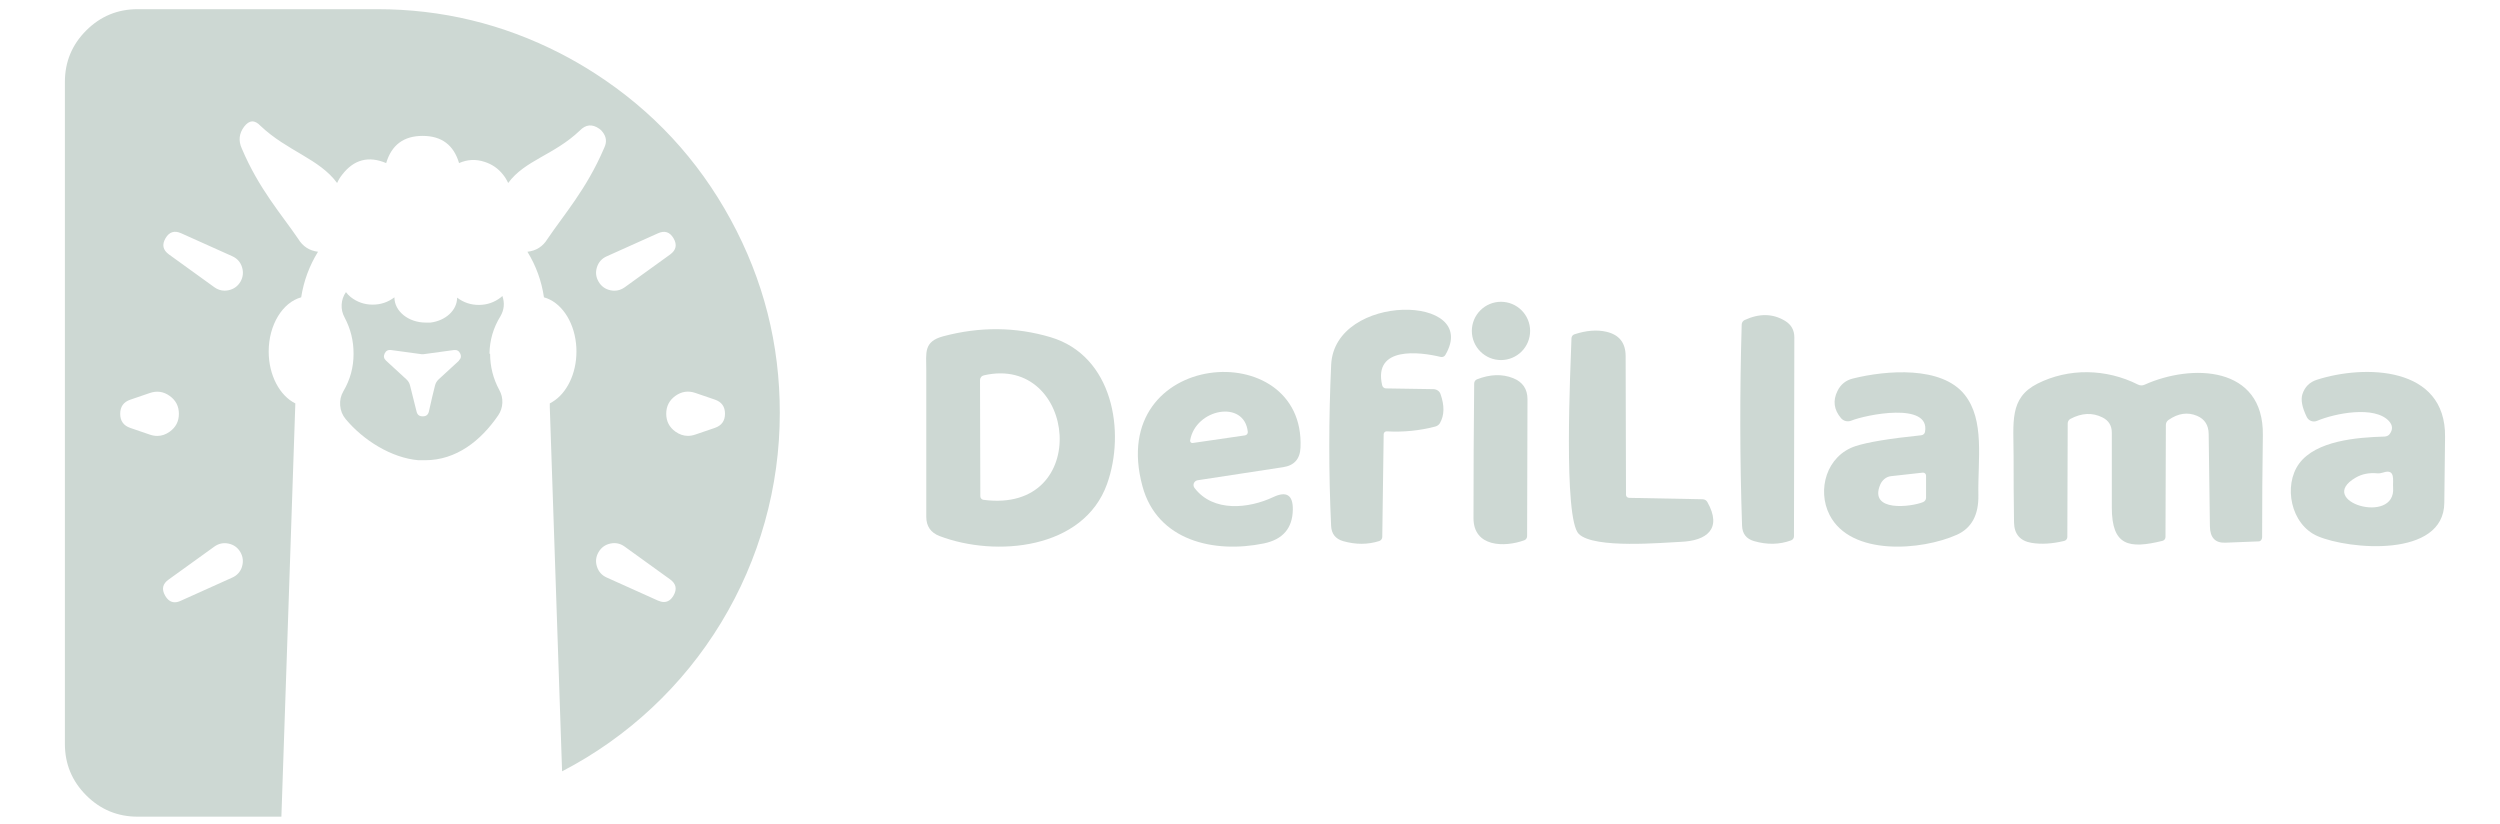 <svg width="185" height="61" viewBox="0 0 185 61" fill="none" xmlns="http://www.w3.org/2000/svg">
<path fill-rule="evenodd" clip-rule="evenodd" d="M10.188 0.679H27.914C32.688 0.679 37.202 1.769 41.453 3.946C42.338 4.401 43.195 4.896 44.026 5.432C48.294 8.185 51.642 11.79 54.07 16.25C56.499 20.71 57.711 25.48 57.705 30.559C57.705 33.295 57.337 35.981 56.599 38.617C55.861 41.253 54.782 43.739 53.362 46.078C51.941 48.415 50.231 50.52 48.233 52.388C46.235 54.255 44.021 55.819 41.594 57.078L40.685 30.14V29.853C40.754 29.821 40.819 29.783 40.88 29.74C41.93 29.109 42.657 27.671 42.657 26.012C42.658 25.814 42.648 25.618 42.626 25.422C42.444 23.702 41.484 22.338 40.253 22.002C40.076 20.795 39.668 19.67 39.03 18.63C39.68 18.557 40.173 18.242 40.513 17.684C41.739 15.871 43.398 13.989 44.671 11.033L44.726 10.907C44.915 10.5 44.87 10.122 44.593 9.77C44.526 9.672 44.443 9.59 44.343 9.525C43.823 9.16 43.343 9.207 42.903 9.665C41.003 11.475 38.835 11.857 37.604 13.543C37.504 13.321 37.378 13.114 37.226 12.924C36.868 12.47 36.414 12.155 35.863 11.979C35.221 11.765 34.591 11.794 33.971 12.069C33.574 10.727 32.675 10.056 31.274 10.056C29.874 10.056 28.975 10.727 28.577 12.069C27.273 11.518 26.188 11.803 25.323 12.924C25.17 13.114 25.044 13.319 24.946 13.543C23.632 11.747 21.255 11.187 19.278 9.314C18.85 8.856 18.446 8.875 18.065 9.374C17.689 9.878 17.632 10.416 17.892 10.988C19.169 14.001 20.837 15.865 22.073 17.684C22.407 18.235 22.893 18.549 23.532 18.63C22.89 19.67 22.475 20.795 22.287 22.002C20.919 22.376 19.883 24.026 19.883 26.012C19.883 27.776 20.705 29.285 21.855 29.853L21.206 49.11L20.823 60.434H10.188C8.7 60.434 7.43 59.908 6.378 58.854C5.327 57.801 4.801 56.531 4.802 55.041V6.065C4.802 4.577 5.328 3.307 6.38 2.256C7.432 1.204 8.701 0.679 10.188 0.679ZM12.222 44.081C12.409 44.405 12.646 44.568 12.934 44.568H12.934C13.078 44.568 13.233 44.527 13.402 44.446L17.188 42.741C17.547 42.581 17.788 42.311 17.91 41.937H17.906C18.022 41.562 17.984 41.204 17.792 40.864C17.595 40.523 17.304 40.31 16.918 40.227C16.533 40.146 16.18 40.22 15.86 40.45L12.492 42.877C12.031 43.196 11.941 43.597 12.222 44.081ZM11.088 32.162C11.276 32.226 11.46 32.258 11.638 32.258C11.961 32.258 12.267 32.154 12.559 31.944C13.012 31.62 13.238 31.18 13.238 30.622C13.238 30.064 13.012 29.623 12.559 29.299C12.106 28.974 11.616 28.902 11.088 29.082L9.643 29.576C9.144 29.746 8.895 30.095 8.895 30.622C8.895 31.149 9.144 31.496 9.643 31.667L11.088 32.162ZM49.981 31.94C50.273 32.149 50.58 32.254 50.903 32.254C51.081 32.254 51.264 32.222 51.452 32.158L52.902 31.663C53.4 31.492 53.65 31.143 53.65 30.616C53.65 30.089 53.4 29.742 52.902 29.571L51.452 29.076C50.924 28.896 50.434 28.97 49.981 29.294C49.528 29.62 49.301 30.06 49.301 30.616C49.301 31.174 49.528 31.615 49.981 31.94ZM48.684 44.441C48.844 44.512 48.992 44.548 49.129 44.548C49.419 44.548 49.657 44.387 49.843 44.065C50.116 43.59 50.031 43.194 49.588 42.874L46.22 40.445C45.901 40.215 45.55 40.141 45.165 40.224C44.781 40.307 44.489 40.519 44.293 40.859C44.094 41.199 44.055 41.557 44.176 41.933C44.297 42.307 44.537 42.577 44.898 42.737L48.684 44.441ZM45.17 21.48C45.272 21.502 45.371 21.512 45.467 21.512C45.737 21.512 45.99 21.429 46.226 21.261L49.593 18.83C50.035 18.508 50.119 18.11 49.844 17.637C49.569 17.164 49.183 17.04 48.684 17.267L44.898 18.967C44.538 19.127 44.297 19.395 44.175 19.771C44.055 20.149 44.096 20.507 44.298 20.849C44.496 21.187 44.788 21.396 45.17 21.48ZM15.865 21.257C16.099 21.425 16.35 21.509 16.619 21.509C16.718 21.509 16.82 21.498 16.924 21.475C17.305 21.39 17.596 21.18 17.796 20.843C17.988 20.503 18.026 20.145 17.91 19.771C17.791 19.395 17.551 19.125 17.192 18.962L13.406 17.261C12.908 17.036 12.521 17.16 12.246 17.634C11.971 18.107 12.055 18.503 12.497 18.825L15.865 21.257Z" fill="#CDD8D3"/>
<path fill-rule="evenodd" clip-rule="evenodd" d="M36.222 26.175L36.267 26.179C36.269 27.131 36.496 28.025 36.949 28.861C37.113 29.155 37.188 29.471 37.174 29.806C37.16 30.144 37.059 30.45 36.871 30.731C35.576 32.62 33.763 34.057 31.454 34.057H30.963C28.968 33.885 26.882 32.58 25.577 31.011C25.338 30.72 25.203 30.385 25.173 30.009C25.142 29.631 25.22 29.279 25.409 28.953C25.915 28.097 26.167 27.17 26.163 26.175C26.167 25.225 25.946 24.331 25.5 23.493C25.337 23.196 25.265 22.879 25.282 22.539C25.3 22.201 25.407 21.893 25.6 21.616C25.698 21.75 25.812 21.87 25.941 21.974C26.416 22.349 26.955 22.538 27.559 22.543C28.163 22.547 28.705 22.367 29.186 22.003C29.186 23.034 30.227 23.871 31.504 23.871C31.621 23.878 31.737 23.878 31.854 23.871C32.972 23.734 33.827 22.96 33.827 22.025C34.307 22.39 34.85 22.57 35.454 22.564C36.057 22.559 36.596 22.37 37.072 21.998L37.176 21.902C37.357 22.426 37.308 22.928 37.031 23.406C36.506 24.254 36.236 25.177 36.222 26.175ZM33.971 26.684H33.949C34.113 26.533 34.149 26.358 34.054 26.157C33.963 25.966 33.81 25.88 33.599 25.902L31.504 26.188L31.327 26.211H31.204L28.932 25.902C28.713 25.875 28.557 25.961 28.464 26.159C28.37 26.359 28.403 26.533 28.564 26.684L30.077 28.075C30.212 28.199 30.302 28.351 30.345 28.53L30.827 30.461C30.886 30.7 31.037 30.815 31.281 30.808C31.526 30.815 31.677 30.7 31.736 30.461C31.895 29.716 32.091 28.93 32.191 28.53C32.235 28.352 32.324 28.201 32.458 28.075L33.971 26.684Z" fill="#CDD8D3"/>
<path d="M113.229 24.488C113.229 25.06 113.002 25.609 112.597 26.013C112.193 26.418 111.644 26.645 111.072 26.645C110.5 26.645 109.952 26.418 109.548 26.013C109.143 25.609 108.916 25.06 108.916 24.488C108.916 23.916 109.143 23.368 109.548 22.964C109.952 22.559 110.5 22.332 111.072 22.332C111.644 22.332 112.193 22.559 112.597 22.964C113.002 23.368 113.229 23.916 113.229 24.488Z" fill="#CDD8D3"/>
<path d="M102.392 32.133L102.288 39.733C102.287 39.8 102.265 39.866 102.225 39.92C102.185 39.974 102.129 40.015 102.065 40.037C101.218 40.306 100.33 40.309 99.401 40.046C98.829 39.883 98.529 39.504 98.502 38.911C98.32 34.977 98.322 31.004 98.506 26.994C98.756 21.624 109.61 21.751 106.955 26.268C106.921 26.326 106.869 26.371 106.807 26.397C106.745 26.423 106.676 26.429 106.61 26.413C105.057 26.036 101.611 25.605 102.279 28.506C102.294 28.573 102.33 28.633 102.381 28.676C102.433 28.718 102.496 28.742 102.56 28.742L106.065 28.797C106.184 28.798 106.299 28.833 106.395 28.897C106.49 28.961 106.56 29.052 106.596 29.155C106.902 30.018 106.887 30.738 106.551 31.316C106.516 31.375 106.468 31.427 106.409 31.47C106.35 31.513 106.281 31.546 106.206 31.566C105.037 31.871 103.842 31.989 102.619 31.92C102.591 31.918 102.562 31.922 102.535 31.932C102.507 31.942 102.482 31.957 102.461 31.977C102.44 31.997 102.423 32.021 102.411 32.048C102.399 32.075 102.393 32.104 102.392 32.133Z" fill="#CDD8D3"/>
<path d="M129.099 23.684C130.192 23.179 131.188 23.197 132.087 23.739C132.55 24.017 132.781 24.426 132.781 24.965L132.754 39.678C132.754 39.746 132.734 39.812 132.697 39.867C132.659 39.922 132.606 39.964 132.545 39.986C131.683 40.304 130.765 40.322 129.794 40.041C129.228 39.874 128.934 39.496 128.913 38.906C128.747 34.015 128.738 29.05 128.886 24.011C128.889 23.941 128.91 23.874 128.948 23.816C128.986 23.758 129.038 23.713 129.099 23.684Z" fill="#CDD8D3"/>
<path d="M77.737 24.951C82.372 26.327 83.298 31.965 81.923 35.81C80.193 40.654 73.701 41.253 69.529 39.669C68.873 39.418 68.544 38.941 68.544 38.239C68.544 34.604 68.544 30.972 68.544 27.344C68.544 26.109 68.331 25.273 69.806 24.883C72.512 24.163 75.156 24.186 77.737 24.951ZM72.771 36.986C80.87 38.062 79.698 26.195 72.807 27.775C72.725 27.793 72.651 27.838 72.599 27.904C72.547 27.969 72.519 28.05 72.521 28.134L72.544 36.723C72.544 36.787 72.567 36.849 72.609 36.897C72.651 36.946 72.708 36.977 72.771 36.986Z" fill="#CDD8D3"/>
<path d="M120.551 36.841L125.999 36.945C126.07 36.947 126.138 36.966 126.199 37.002C126.259 37.038 126.309 37.089 126.344 37.149C127.47 39.147 126.285 40.019 124.387 40.096C123.08 40.15 117.982 40.631 116.833 39.514C115.671 38.393 116.22 27.18 116.289 25.033C116.291 24.966 116.314 24.902 116.353 24.849C116.393 24.797 116.448 24.758 116.511 24.738C117.389 24.45 118.179 24.388 118.881 24.552C119.822 24.773 120.294 25.37 120.297 26.345L120.324 36.618C120.324 36.676 120.348 36.732 120.391 36.774C120.433 36.816 120.491 36.84 120.551 36.841Z" fill="#CDD8D3"/>
<path d="M88.392 36.105C89.777 37.93 92.419 37.635 94.226 36.782C95.203 36.322 95.684 36.632 95.669 37.712C95.648 39.089 94.932 39.923 93.522 40.214C89.858 40.967 85.641 40.032 84.542 35.983C81.791 25.846 96.613 24.729 96.237 33.127C96.2 33.966 95.772 34.447 94.952 34.571L88.628 35.538C88.566 35.547 88.508 35.572 88.459 35.61C88.409 35.648 88.371 35.699 88.347 35.756C88.323 35.813 88.315 35.876 88.323 35.937C88.331 35.998 88.354 36.056 88.392 36.105ZM92.337 31.96C92.092 29.555 88.478 30.235 88.07 32.587C88.065 32.613 88.067 32.64 88.075 32.666C88.082 32.691 88.096 32.715 88.115 32.733C88.134 32.753 88.156 32.767 88.182 32.775C88.207 32.784 88.234 32.786 88.26 32.782L92.124 32.219C92.187 32.211 92.245 32.179 92.284 32.131C92.324 32.083 92.343 32.022 92.337 31.96Z" fill="#CDD8D3"/>
<path d="M135.973 28.932C136.209 28.448 136.588 28.141 137.112 28.011C139.613 27.389 143.672 27.076 145.374 29.196C146.89 31.08 146.35 33.994 146.4 36.641C146.427 38.102 145.899 39.079 144.816 39.569C142.21 40.74 136.958 41.176 135.387 38.102C134.447 36.259 135.155 33.713 137.321 33.009C138.211 32.718 139.827 32.452 142.169 32.21C142.24 32.202 142.306 32.173 142.357 32.128C142.407 32.083 142.44 32.024 142.451 31.96C142.859 29.709 138.043 30.698 136.989 31.13C136.86 31.181 136.717 31.191 136.582 31.158C136.447 31.124 136.326 31.049 136.236 30.944C135.706 30.317 135.618 29.647 135.973 28.932ZM139.128 35.883C138.297 37.903 141.416 37.517 142.301 37.158C142.368 37.131 142.425 37.087 142.465 37.03C142.506 36.974 142.528 36.907 142.528 36.84V35.197C142.528 35.166 142.522 35.135 142.509 35.106C142.496 35.078 142.478 35.052 142.455 35.031C142.432 35.01 142.404 34.994 142.375 34.985C142.345 34.975 142.314 34.971 142.283 34.975L139.922 35.238C139.754 35.257 139.592 35.328 139.452 35.441C139.313 35.554 139.2 35.707 139.128 35.883Z" fill="#CDD8D3"/>
<path d="M153.01 31.338L152.983 39.737C152.983 39.803 152.961 39.867 152.92 39.92C152.879 39.972 152.821 40.01 152.756 40.027C151.863 40.242 151.057 40.291 150.336 40.172C149.486 40.03 149.053 39.526 149.038 38.661C149.014 37.036 149.003 35.41 149.006 33.785C149.006 31.247 148.666 29.459 150.768 28.392C153.078 27.225 155.852 27.271 158.213 28.46C158.288 28.498 158.37 28.519 158.455 28.521C158.539 28.522 158.622 28.505 158.698 28.469C162.153 26.912 167.533 27.03 167.451 32.214C167.415 34.675 167.397 37.188 167.397 39.755C167.397 39.835 167.371 39.912 167.323 39.97C167.276 40.028 167.211 40.061 167.142 40.063L164.668 40.159C163.924 40.186 163.545 39.782 163.533 38.947L163.442 32.11C163.433 31.462 163.149 31.017 162.589 30.775C161.89 30.476 161.18 30.579 160.46 31.084C160.402 31.125 160.356 31.179 160.323 31.242C160.291 31.305 160.274 31.376 160.274 31.447L160.246 39.737C160.247 39.803 160.225 39.867 160.184 39.919C160.144 39.971 160.087 40.007 160.024 40.023C157.532 40.636 156.274 40.39 156.274 37.553C156.274 35.798 156.274 33.952 156.274 32.015C156.274 31.494 156.043 31.119 155.58 30.889C154.838 30.517 154.048 30.553 153.21 30.998C153.15 31.029 153.099 31.078 153.064 31.138C153.029 31.198 153.01 31.267 153.01 31.338Z" fill="#CDD8D3"/>
<path d="M170.379 29.169C170.555 28.63 170.912 28.274 171.45 28.102C174.95 26.976 181.002 27.067 180.934 32.328C180.913 33.957 180.894 35.583 180.879 37.209C180.843 41.303 173.825 40.672 171.509 39.678C169.507 38.82 168.954 35.924 170.134 34.308C171.378 32.61 174.41 32.365 176.449 32.306C176.526 32.303 176.601 32.286 176.666 32.256C176.731 32.226 176.785 32.184 176.825 32.133C177.083 31.797 177.067 31.472 176.78 31.157C175.718 30.004 172.794 30.581 171.459 31.143C171.321 31.201 171.167 31.205 171.027 31.153C170.887 31.102 170.772 30.999 170.706 30.867C170.355 30.155 170.246 29.589 170.379 29.169ZM174.324 35.343C171.291 37.1 177.316 38.902 177.089 36.074C177.048 35.583 177.302 34.644 176.344 34.971C176.199 35.019 176.054 35.037 175.908 35.025C175.312 34.971 174.784 35.076 174.324 35.343Z" fill="#CDD8D3"/>
<path d="M111.962 27.979C112.676 28.261 113.034 28.783 113.034 29.546L113.006 39.674C113.006 39.743 112.985 39.809 112.947 39.865C112.909 39.92 112.855 39.961 112.793 39.982C111.331 40.513 109.039 40.491 109.039 38.343C109.039 35.023 109.055 31.705 109.089 28.388C109.088 28.318 109.108 28.251 109.145 28.194C109.183 28.137 109.236 28.094 109.297 28.07C110.266 27.692 111.154 27.662 111.962 27.979Z" fill="#CDD8D3"/>
</svg>
